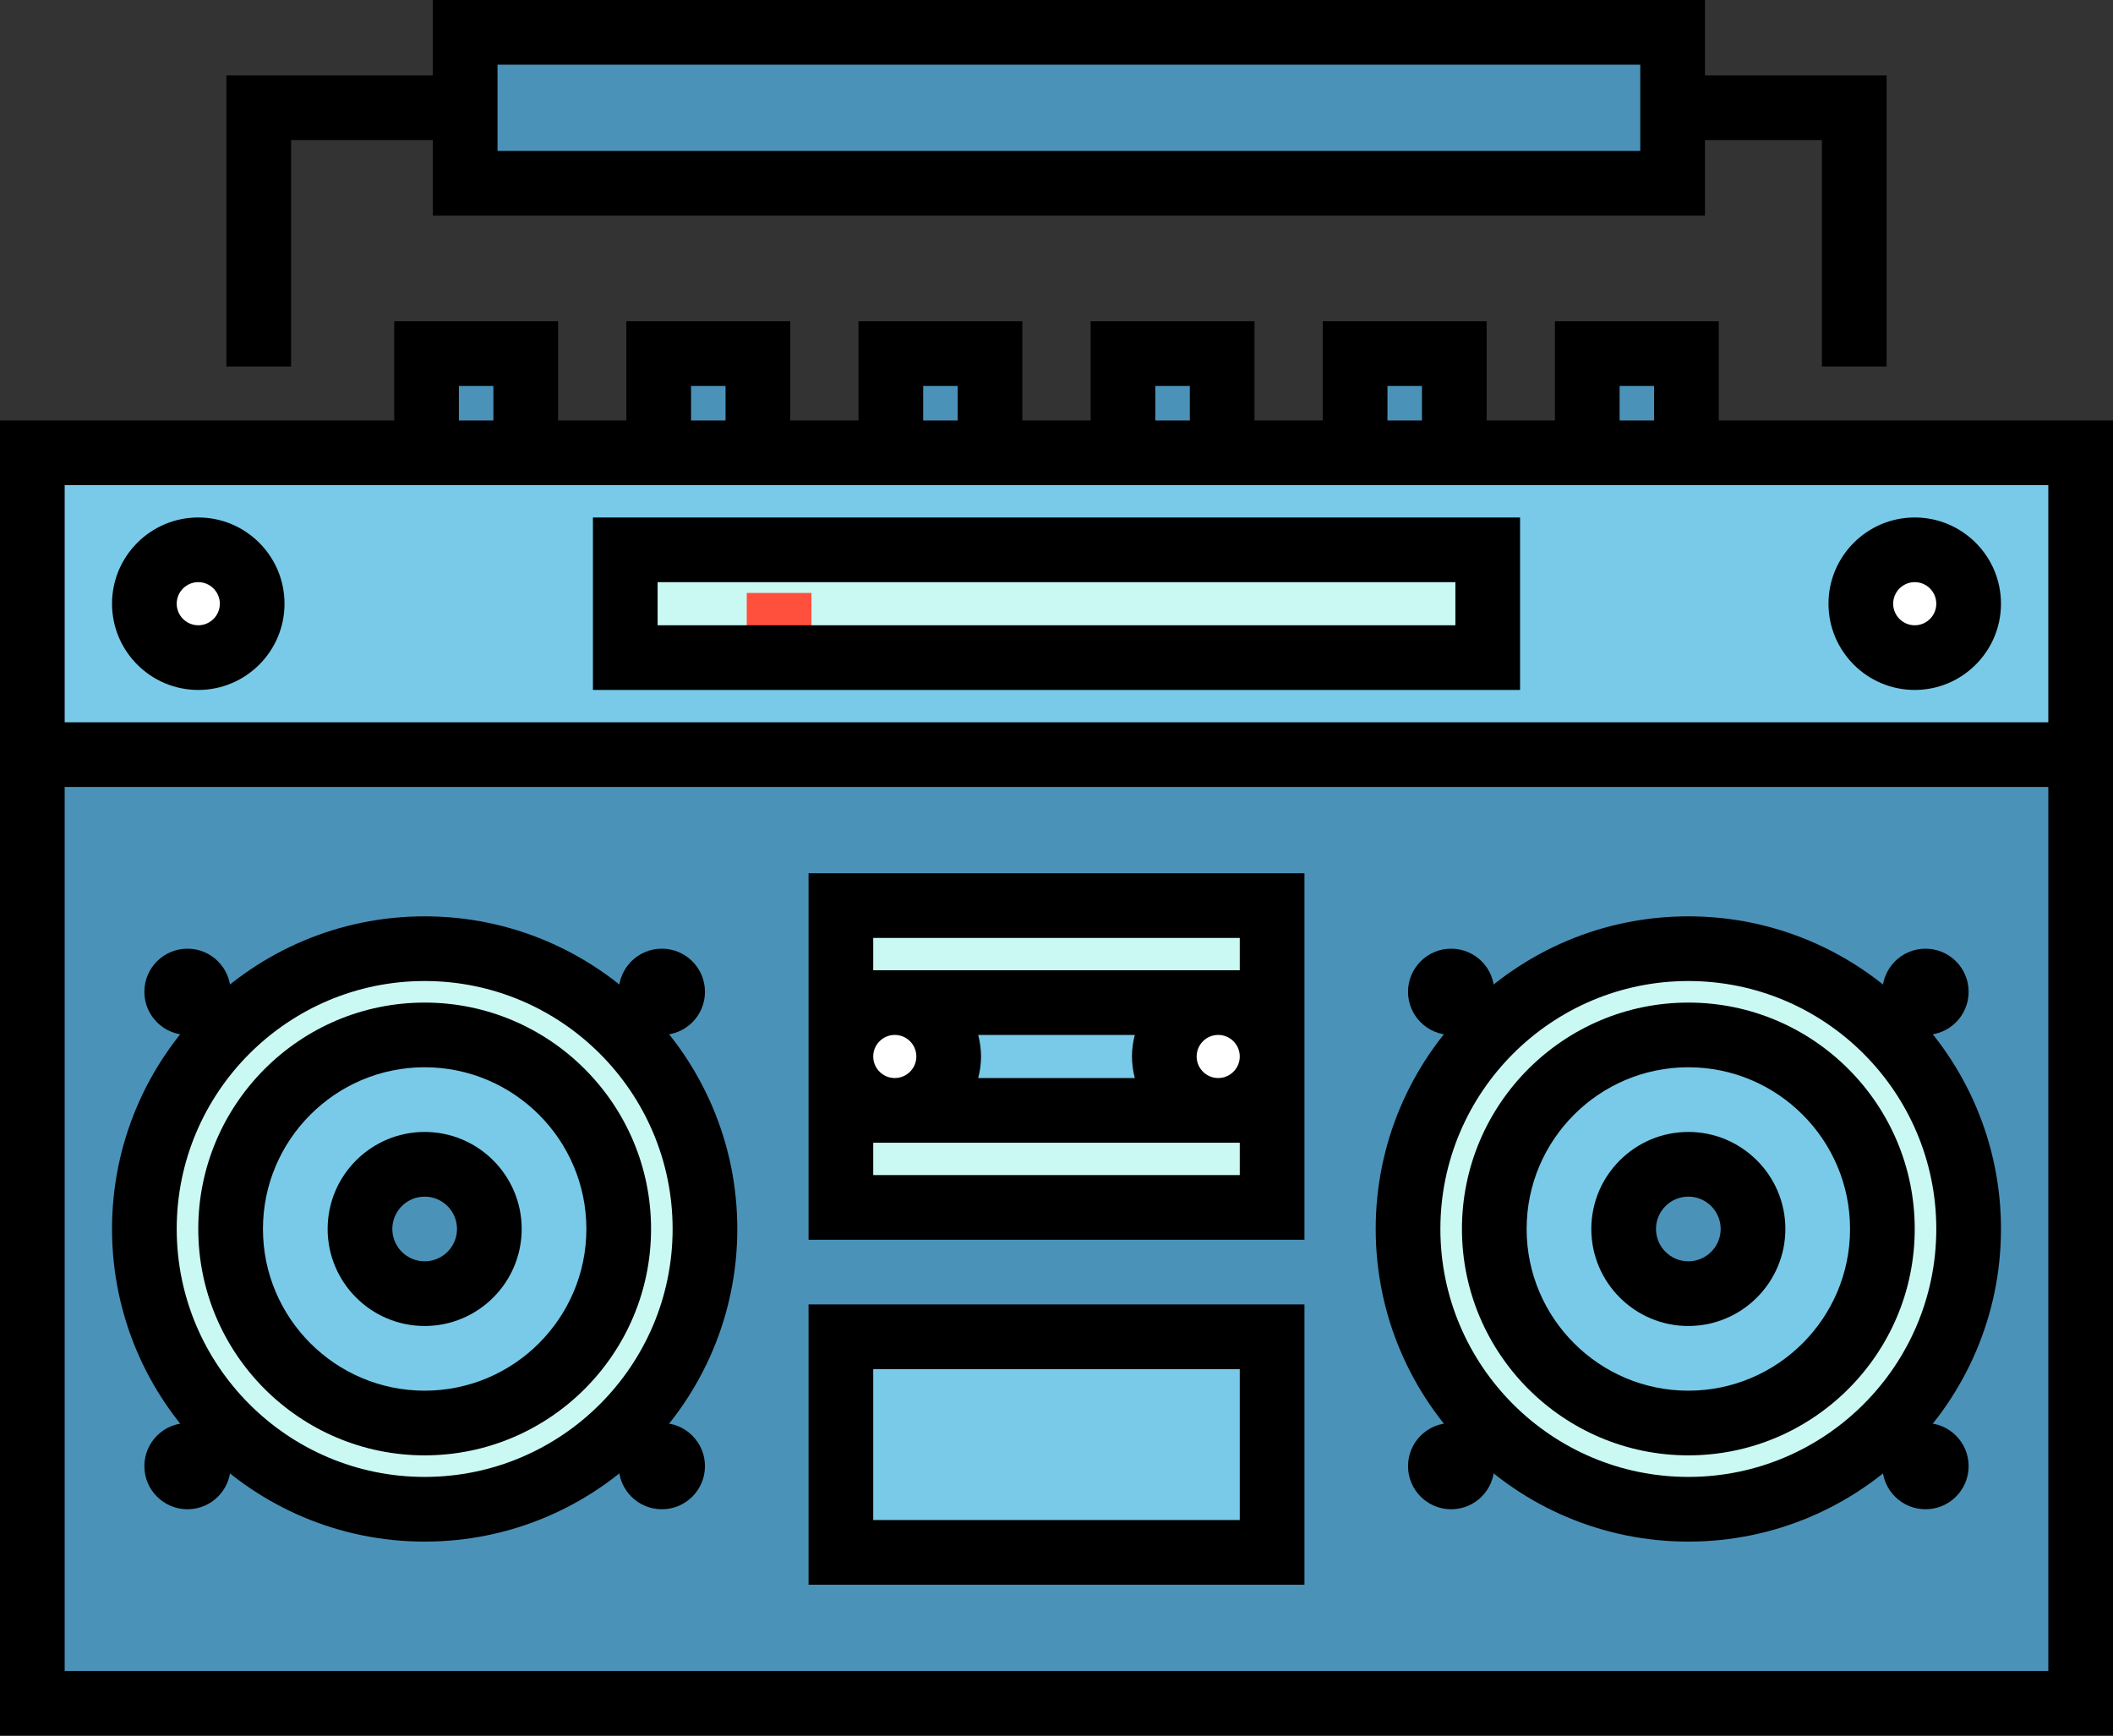 <?xml version="1.0" encoding="UTF-8" standalone="no"?>
<!-- Generator: Adobe Illustrator 19.0.0, SVG Export Plug-In . SVG Version: 6.00 Build 0)  -->

<svg
   version="1.1"
   id="Layer_1"
   x="0px"
   y="0px"
   viewBox="0 0 128 105.143"
   xml:space="preserve"
   sodipodi:docname="radio.svg"
   width="128"
   height="105.143"
   inkscape:version="1.1.1 (3bf5ae0d25, 2021-09-20)"
   inkscape:export-filename="/home/sebastien/Essai/radio.png"
   inkscape:export-xdpi="96"
   inkscape:export-ydpi="96"
   xmlns:inkscape="http://www.inkscape.org/namespaces/inkscape"
   xmlns:sodipodi="http://sodipodi.sourceforge.net/DTD/sodipodi-0.dtd"
   xmlns="http://www.w3.org/2000/svg"
   xmlns:svg="http://www.w3.org/2000/svg"><rect x="0" y="0" width="128" height="105.143" fill="#333333" stroke="none"/><defs
   id="defs131" /><sodipodi:namedview
   id="namedview129"
   pagecolor="#ffffff"
   bordercolor="#666666"
   borderopacity="1.0"
   inkscape:pageshadow="2"
   inkscape:pageopacity="0.0"
   inkscape:pagecheckerboard="0"
   showgrid="false"
   fit-margin-top="0"
   fit-margin-left="0"
   fit-margin-right="0"
   fit-margin-bottom="0"
   showguides="false"
   inkscape:zoom="1.515625"
   inkscape:cx="-10.226804"
   inkscape:cy="52.783505"
   inkscape:window-width="1920"
   inkscape:window-height="979"
   inkscape:window-x="0"
   inkscape:window-y="0"
   inkscape:window-maximized="1"
   inkscape:current-layer="Layer_1" />
<rect
   x="7.837"
   y="155.429"
   style="fill:#79cae8;stroke-width:4"
   width="496.327"
   height="73.143"
   id="rect2"
   transform="matrix(0.25,0,0,0.25,0,-11.428)" />
<g
   id="g18"
   transform="matrix(0.25,0,0,0.25,0,-11.428)"
   style="stroke-width:4">
	<rect
   x="7.837"
   y="228.571"
   style="fill:#4b92b9;stroke-width:16"
   width="496.327"
   height="229.878"
   id="rect4" />
	<rect
   x="103.361"
   y="131.396"
   style="fill:#4b92b9;stroke-width:16"
   width="24.033"
   height="24.033"
   id="rect6" />
	<rect
   x="159.608"
   y="131.396"
   style="fill:#4b92b9;stroke-width:16"
   width="24.033"
   height="24.033"
   id="rect8" />
	<rect
   x="215.855"
   y="131.396"
   style="fill:#4b92b9;stroke-width:16"
   width="24.033"
   height="24.033"
   id="rect10" />
	<rect
   x="272.112"
   y="131.396"
   style="fill:#4b92b9;stroke-width:16"
   width="24.033"
   height="24.033"
   id="rect12" />
	<rect
   x="328.359"
   y="131.396"
   style="fill:#4b92b9;stroke-width:16"
   width="24.033"
   height="24.033"
   id="rect14" />
	<rect
   x="384.606"
   y="131.396"
   style="fill:#4b92b9;stroke-width:16"
   width="24.033"
   height="24.033"
   id="rect16" />
</g>
<rect
   x="203.755"
   y="265.143"
   style="fill:#caf9f4;stroke-width:4"
   width="104.49"
   height="73.143"
   id="rect20"
   transform="matrix(0.25,0,0,0.25,0,-11.428)" />
<rect
   x="203.755"
   y="288.653"
   style="fill:#79cae8;stroke-width:4"
   width="104.49"
   height="26.122"
   id="rect22"
   transform="matrix(0.25,0,0,0.25,0,-11.428)" />
<circle
   style="fill:#caf9f4;stroke-width:4"
   cx="102.902"
   cy="343.51"
   r="67.918"
   id="circle24"
   transform="matrix(0.25,0,0,0.25,0,-11.428)" />
<circle
   style="fill:#79cae8;stroke-width:4"
   cx="102.902"
   cy="343.51"
   r="47.02"
   id="circle26"
   transform="matrix(0.25,0,0,0.25,0,-11.428)" />
<circle
   style="fill:#4b92b9;stroke-width:4"
   cx="102.902"
   cy="343.51"
   r="15.673"
   id="circle28"
   transform="matrix(0.25,0,0,0.25,0,-11.428)" />
<circle
   cx="45.43"
   cy="286.041"
   r="10.449"
   id="circle30"
   transform="matrix(0.25,0,0,0.25,0,-11.428)"
   style="stroke-width:4" />
<circle
   cx="160.371"
   cy="286.041"
   r="10.449"
   id="circle32"
   transform="matrix(0.25,0,0,0.25,0,-11.428)"
   style="stroke-width:4" />
<circle
   cx="45.43"
   cy="400.98"
   r="10.449"
   id="circle34"
   transform="matrix(0.25,0,0,0.25,0,-11.428)"
   style="stroke-width:4" />
<circle
   cx="160.371"
   cy="400.98"
   r="10.449"
   id="circle36"
   transform="matrix(0.25,0,0,0.25,0,-11.428)"
   style="stroke-width:4" />
<circle
   style="fill:#caf9f4;stroke-width:4"
   cx="409.098"
   cy="343.51"
   r="67.918"
   id="circle38"
   transform="matrix(0.25,0,0,0.25,0,-11.428)" />
<circle
   style="fill:#79cae8;stroke-width:4"
   cx="409.098"
   cy="343.51"
   r="47.02"
   id="circle40"
   transform="matrix(0.25,0,0,0.25,0,-11.428)" />
<circle
   style="fill:#4b92b9;stroke-width:4"
   cx="409.098"
   cy="343.51"
   r="15.673"
   id="circle42"
   transform="matrix(0.25,0,0,0.25,0,-11.428)" />
<circle
   cx="351.629"
   cy="286.041"
   r="10.449"
   id="circle44"
   transform="matrix(0.25,0,0,0.25,0,-11.428)"
   style="stroke-width:4" />
<circle
   cx="466.568"
   cy="286.041"
   r="10.449"
   id="circle46"
   transform="matrix(0.25,0,0,0.25,0,-11.428)"
   style="stroke-width:4" />
<circle
   cx="351.629"
   cy="400.98"
   r="10.449"
   id="circle48"
   transform="matrix(0.25,0,0,0.25,0,-11.428)"
   style="stroke-width:4" />
<circle
   cx="466.568"
   cy="400.98"
   r="10.449"
   id="circle50"
   transform="matrix(0.25,0,0,0.25,0,-11.428)"
   style="stroke-width:4" />
<rect
   x="203.755"
   y="369.633"
   style="fill:#79cae8;stroke-width:4"
   width="104.49"
   height="52.245"
   id="rect52"
   transform="matrix(0.25,0,0,0.25,0,-11.428)" />
<g
   id="g58"
   transform="matrix(0.25,0,0,0.25,0,-11.428)"
   style="stroke-width:4">
	<circle
   style="fill:#ffffff;stroke-width:16"
   cx="216.816"
   cy="301.714"
   r="13.061"
   id="circle54" />
	<circle
   style="fill:#ffffff;stroke-width:16"
   cx="295.184"
   cy="301.714"
   r="13.061"
   id="circle56" />
</g>
<rect
   x="151.51"
   y="178.939"
   style="fill:#caf9f4;stroke-width:4"
   width="208.98"
   height="26.122"
   id="rect60"
   transform="matrix(0.25,0,0,0.25,0,-11.428)" />
<rect
   x="180.945"
   y="189.388"
   style="fill:#ff503d;stroke-width:4"
   width="15.673"
   height="15.673"
   id="rect62"
   transform="matrix(0.25,0,0,0.25,0,-11.428)" />
<g
   id="g68"
   transform="matrix(0.25,0,0,0.25,0,-11.428)"
   style="stroke-width:4">
	<circle
   style="fill:#ffffff;stroke-width:16"
   cx="48.042"
   cy="192"
   r="13.061"
   id="circle64" />
	<circle
   style="fill:#ffffff;stroke-width:16"
   cx="463.956"
   cy="192"
   r="13.061"
   id="circle66" />
</g>
<rect
   x="112.713"
   y="53.551"
   style="fill:#4b92b9;stroke-width:4"
   width="292.571"
   height="36.571"
   id="rect70"
   transform="matrix(0.25,0,0,0.25,0,-11.428)" />
<path
   d="m 416.479,147.592 v -24.033 h -39.706 v 24.033 h -16.544 v -24.033 h -39.706 v 24.033 h -16.544 v -24.033 h -39.706 v 24.033 h -16.545 v -24.033 h -39.706 v 24.033 h -16.544 v -24.033 h -39.706 v 24.033 H 135.228 V 123.559 H 95.521 v 24.033 H 0 V 466.286 H 512 V 147.592 Z m -24.033,-8.359 h 8.359 v 8.359 h -8.359 z m -56.25,0 h 8.359 v 8.359 h -8.359 z m -56.25,0 h 8.359 v 8.359 h -8.359 z m -56.251,0 h 8.359 v 8.359 h -8.359 z m -56.25,0 h 8.359 v 8.359 h -8.359 z m -56.251,0 h 8.359 v 8.359 h -8.359 z M 496.327,450.612 H 15.673 V 236.408 H 496.326 V 450.612 Z M 15.673,220.735 v -57.469 h 480.653 v 57.469 z"
   id="path72"
   transform="matrix(0.25,0,0,0.25,0,-11.428)"
   style="stroke-width:4" />
<path
   d="m 102.9,419.265 c 41.772,0 75.755,-33.983 75.755,-75.755 0,-41.772 -33.983,-75.755 -75.755,-75.755 -41.772,0 -75.755,33.983 -75.755,75.755 0,41.772 33.984,75.755 75.755,75.755 z m 0,-135.836 c 33.13,0 60.082,26.952 60.082,60.082 0,33.13 -26.952,60.082 -60.082,60.082 -33.13,0 -60.081,-26.953 -60.081,-60.083 0,-33.13 26.952,-60.081 60.081,-60.081 z"
   id="path74"
   transform="matrix(0.25,0,0,0.25,0,-11.428)"
   style="stroke-width:4" />
<path
   d="m 102.9,398.367 c 30.249,0 54.857,-24.609 54.857,-54.857 0,-30.248 -24.608,-54.857 -54.857,-54.857 -30.249,0 -54.857,24.609 -54.857,54.857 0,30.248 24.609,54.857 54.857,54.857 z m 0,-94.04 c 21.606,0 39.184,17.577 39.184,39.184 0,21.607 -17.577,39.184 -39.184,39.184 -21.607,0 -39.184,-17.577 -39.184,-39.184 0,-21.607 17.578,-39.184 39.184,-39.184 z"
   id="path76"
   transform="matrix(0.25,0,0,0.25,0,-11.428)"
   style="stroke-width:4" />
<path
   d="m 102.9,367.02 c 12.964,0 23.51,-10.547 23.51,-23.51 0,-12.963 -10.545,-23.51 -23.51,-23.51 -12.965,0 -23.51,10.547 -23.51,23.51 0,12.963 10.546,23.51 23.51,23.51 z m 0,-31.347 c 4.322,0 7.837,3.515 7.837,7.837 0,4.322 -3.515,7.837 -7.837,7.837 -4.322,0 -7.837,-3.515 -7.837,-7.837 0,-4.322 3.516,-7.837 7.837,-7.837 z"
   id="path78"
   transform="matrix(0.25,0,0,0.25,0,-11.428)"
   style="stroke-width:4" />
<path
   d="m 409.101,419.265 c 41.771,0 75.755,-33.983 75.755,-75.755 0,-41.772 -33.984,-75.755 -75.755,-75.755 -41.772,0 -75.755,33.983 -75.755,75.755 0,41.772 33.983,75.755 75.755,75.755 z m 0,-135.836 c 33.13,0 60.082,26.952 60.082,60.082 0,33.13 -26.952,60.082 -60.082,60.082 -33.13,0 -60.082,-26.952 -60.082,-60.082 0,-33.13 26.951,-60.082 60.082,-60.082 z"
   id="path80"
   transform="matrix(0.25,0,0,0.25,0,-11.428)"
   style="stroke-width:4" />
<path
   d="m 409.101,398.367 c 30.248,0 54.857,-24.609 54.857,-54.857 0,-30.248 -24.609,-54.857 -54.857,-54.857 -30.248,0 -54.857,24.609 -54.857,54.857 0,30.248 24.608,54.857 54.857,54.857 z m 0,-94.04 c 21.606,0 39.184,17.577 39.184,39.184 0,21.607 -17.577,39.184 -39.184,39.184 -21.607,0 -39.184,-17.577 -39.184,-39.184 0,-21.607 17.577,-39.184 39.184,-39.184 z"
   id="path82"
   transform="matrix(0.25,0,0,0.25,0,-11.428)"
   style="stroke-width:4" />
<path
   d="m 409.101,367.02 c 12.963,0 23.51,-10.547 23.51,-23.51 0,-12.963 -10.547,-23.51 -23.51,-23.51 -12.963,0 -23.51,10.547 -23.51,23.51 0,12.963 10.545,23.51 23.51,23.51 z m 0,-31.347 c 4.322,0 7.837,3.515 7.837,7.837 0,4.322 -3.515,7.837 -7.837,7.837 -4.322,0 -7.837,-3.515 -7.837,-7.837 0,-4.322 3.515,-7.837 7.837,-7.837 z"
   id="path84"
   transform="matrix(0.25,0,0,0.25,0,-11.428)"
   style="stroke-width:4" />
<path
   d="M 316.082,257.306 H 195.918 v 88.816 h 120.163 v -88.816 z m -104.49,44.408 c 0,-2.881 2.344,-5.224 5.224,-5.224 2.88,0 5.224,2.344 5.224,5.224 0,2.88 -2.344,5.224 -5.224,5.224 -2.88,0 -5.224,-2.343 -5.224,-5.224 z m 25.435,-5.224 h 37.947 c -0.433,1.674 -0.688,3.418 -0.688,5.224 0,1.807 0.255,3.551 0.688,5.224 h -37.947 c 0.433,-1.674 0.688,-3.418 0.688,-5.224 -0.001,-1.806 -0.256,-3.55 -0.688,-5.224 z m 52.932,5.224 c 0,-2.881 2.344,-5.224 5.224,-5.224 2.88,0 5.224,2.344 5.224,5.224 0,2.88 -2.344,5.224 -5.224,5.224 -2.88,0 -5.224,-2.343 -5.224,-5.224 z m 10.449,-28.734 v 7.837 h -88.816 v -7.837 z m -88.816,57.469 v -7.837 h 88.816 v 7.837 z"
   id="path86"
   transform="matrix(0.25,0,0,0.25,0,-11.428)"
   style="stroke-width:4" />
<path
   d="M 316.082,361.796 H 195.918 v 67.918 h 120.163 v -67.918 z m -15.674,52.245 H 211.592 V 377.47 h 88.816 z"
   id="path88"
   transform="matrix(0.25,0,0,0.25,0,-11.428)"
   style="stroke-width:4" />
<path
   d="M 143.673,212.898 H 368.326 V 171.102 H 143.673 Z m 15.674,-26.123 h 193.306 v 10.449 H 159.347 Z"
   id="path90"
   transform="matrix(0.25,0,0,0.25,0,-11.428)"
   style="stroke-width:4" />
<path
   d="m 48.043,171.102 c -11.523,0 -20.898,9.375 -20.898,20.898 0,11.523 9.375,20.898 20.898,20.898 11.523,0 20.898,-9.375 20.898,-20.898 0,-11.523 -9.376,-20.898 -20.898,-20.898 z m 0,26.122 c -2.881,0 -5.224,-2.344 -5.224,-5.225 0,-2.881 2.344,-5.224 5.224,-5.224 2.88,0 5.224,2.344 5.224,5.224 10e-4,2.882 -2.344,5.225 -5.224,5.225 z"
   id="path92"
   transform="matrix(0.25,0,0,0.25,0,-11.428)"
   style="stroke-width:4" />
<path
   d="m 463.958,171.102 c -11.523,0 -20.898,9.375 -20.898,20.898 0,11.523 9.375,20.898 20.898,20.898 11.523,0 20.898,-9.375 20.898,-20.898 0,-11.523 -9.375,-20.898 -20.898,-20.898 z m 0,26.122 c -2.881,0 -5.224,-2.344 -5.224,-5.225 0,-2.881 2.344,-5.224 5.224,-5.224 2.88,0 5.224,2.344 5.224,5.224 0,2.882 -2.345,5.225 -5.224,5.225 z"
   id="path94"
   transform="matrix(0.25,0,0,0.25,0,-11.428)"
   style="stroke-width:4" />
<path
   d="m 70.531,79.673 h 34.351 V 97.959 H 413.127 V 79.673 h 28.343 v 54.857 h 15.673 V 64 H 413.127 V 45.714 H 104.882 V 64 H 54.857 v 70.531 H 70.53 V 79.673 Z M 120.555,61.388 H 397.453 V 82.286 H 120.555 Z"
   id="path96"
   transform="matrix(0.25,0,0,0.25,0,-11.428)"
   style="stroke-width:4" />
<g
   id="g98"
   transform="matrix(0.25,0,0,0.25,0,-11.428)"
   style="stroke-width:4">
</g>
<g
   id="g100"
   transform="matrix(0.25,0,0,0.25,0,-11.428)"
   style="stroke-width:4">
</g>
<g
   id="g102"
   transform="matrix(0.25,0,0,0.25,0,-11.428)"
   style="stroke-width:4">
</g>
<g
   id="g104"
   transform="matrix(0.25,0,0,0.25,0,-11.428)"
   style="stroke-width:4">
</g>
<g
   id="g106"
   transform="matrix(0.25,0,0,0.25,0,-11.428)"
   style="stroke-width:4">
</g>
<g
   id="g108"
   transform="matrix(0.25,0,0,0.25,0,-11.428)"
   style="stroke-width:4">
</g>
<g
   id="g110"
   transform="matrix(0.25,0,0,0.25,0,-11.428)"
   style="stroke-width:4">
</g>
<g
   id="g112"
   transform="matrix(0.25,0,0,0.25,0,-11.428)"
   style="stroke-width:4">
</g>
<g
   id="g114"
   transform="matrix(0.25,0,0,0.25,0,-11.428)"
   style="stroke-width:4">
</g>
<g
   id="g116"
   transform="matrix(0.25,0,0,0.25,0,-11.428)"
   style="stroke-width:4">
</g>
<g
   id="g118"
   transform="matrix(0.25,0,0,0.25,0,-11.428)"
   style="stroke-width:4">
</g>
<g
   id="g120"
   transform="matrix(0.25,0,0,0.25,0,-11.428)"
   style="stroke-width:4">
</g>
<g
   id="g122"
   transform="matrix(0.25,0,0,0.25,0,-11.428)"
   style="stroke-width:4">
</g>
<g
   id="g124"
   transform="matrix(0.25,0,0,0.25,0,-11.428)"
   style="stroke-width:4">
</g>
<g
   id="g126"
   transform="matrix(0.25,0,0,0.25,0,-11.428)"
   style="stroke-width:4">
</g>
</svg>

